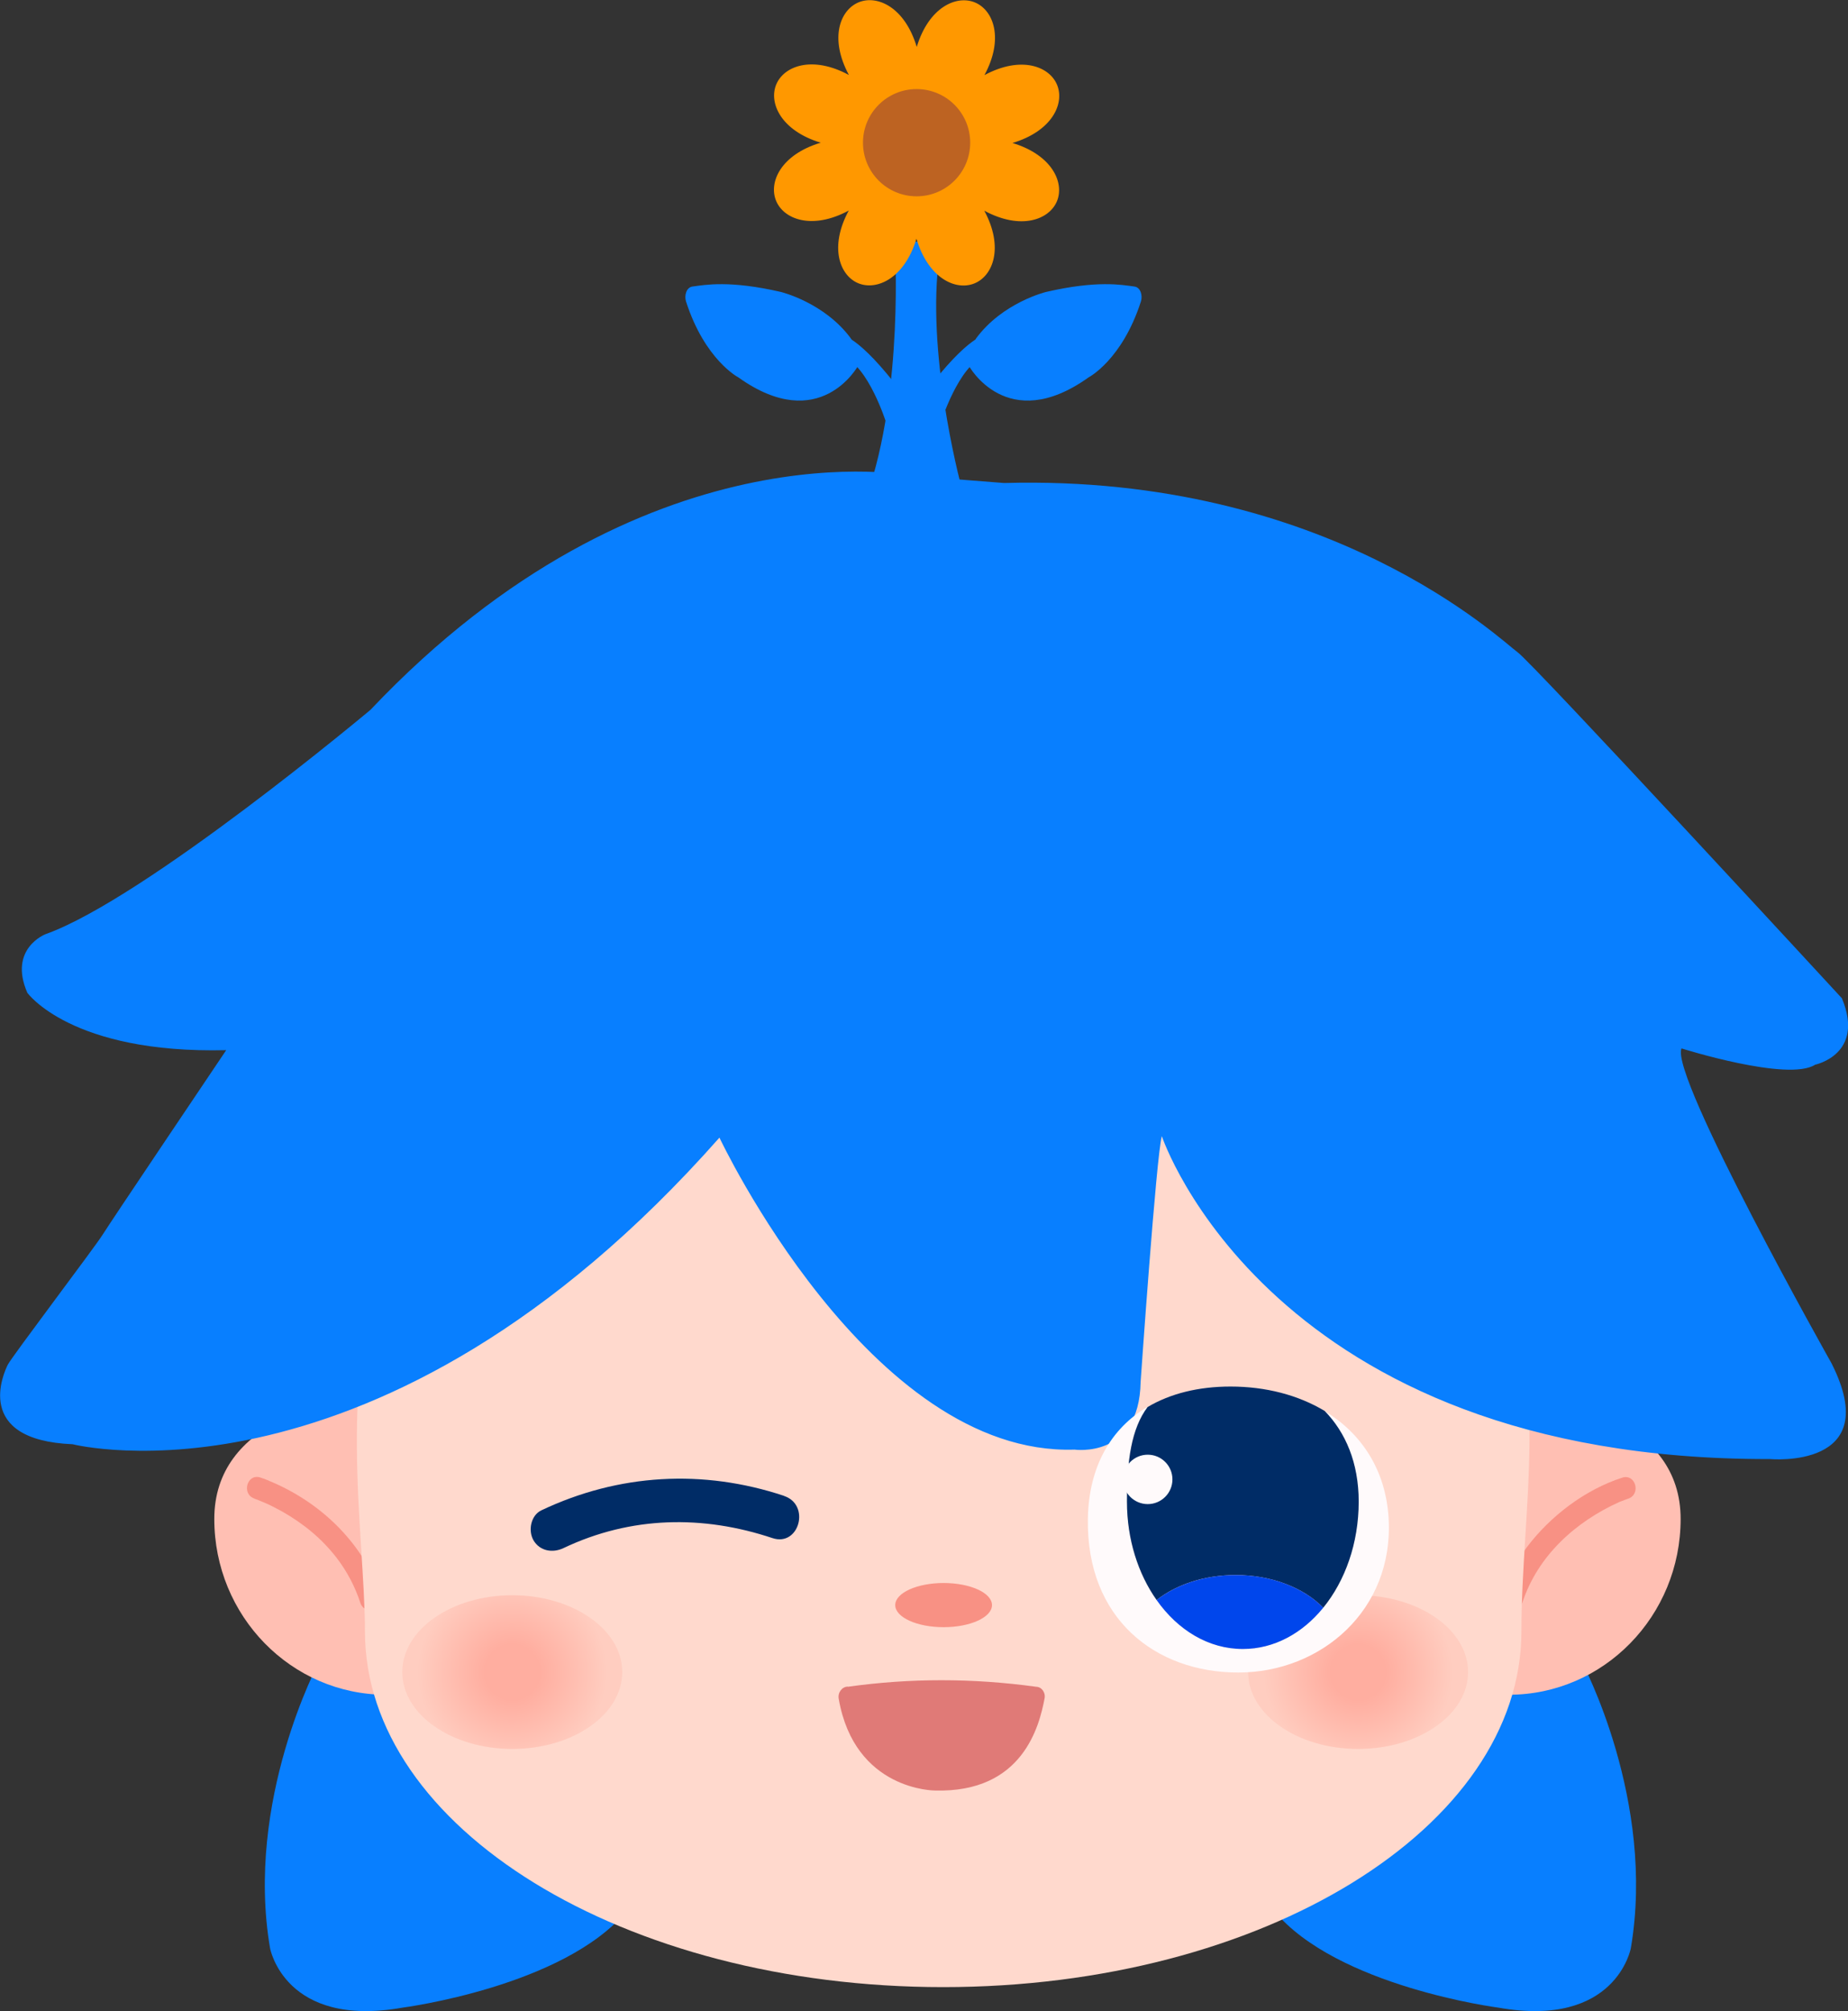 <?xml version="1.0" encoding="UTF-8"?><svg id="Layer_2" xmlns="http://www.w3.org/2000/svg" xmlns:xlink="http://www.w3.org/1999/xlink" viewBox="0 0 127.2 138.4"><rect x="0" y="0" width="127.2" height="138.4" fill="#333333" stroke="none"/><defs><style>.cls-1{fill:#bd6322;}.cls-1,.cls-2,.cls-3,.cls-4,.cls-5,.cls-6,.cls-7,.cls-8,.cls-9,.cls-10,.cls-11,.cls-12,.cls-13,.cls-14{stroke-width:0px;}.cls-2{fill:#002c66;}.cls-3{fill:url(#radial-gradient);}.cls-4{fill:#087fff;}.cls-5{fill:#e4b2a2;}.cls-6{fill:#ffd9cd;}.cls-7{fill:url(#radial-gradient-2);}.cls-8{fill:#ffbfb3;}.cls-9{fill:#fffafb;}.cls-10{fill:#f89184;}.cls-11{fill:#e07a77;}.cls-12{fill:#ff9800;}.cls-13{fill:#fff;}.cls-14{fill:#0046ec;}</style><radialGradient id="radial-gradient" cx="35.26" cy="115.07" fx="35.26" fy="115.07" r="6.53" gradientUnits="userSpaceOnUse"><stop offset=".29" stop-color="#ffaea0"/><stop offset="1" stop-color="#ffcdc0"/></radialGradient><radialGradient id="radial-gradient-2" cx="93.48" fx="93.48" xlink:href="#radial-gradient"/></defs><g id="Layer_8"><path class="cls-13" d="M11.84,88.32c-.27.79-.52,1.59-.76,2.39-.03.09-.05.17-.07.26.51.56,1.15,1.03,1.96,1.36,2.03.84,3.97.12,5.51-1.17.42,1.89,1.68,3.58,3.57,4.32,1.77.7,3.65.43,5.19-.48.26,1.77,1.26,3.4,3.05,4.17.41.18.85.29,1.3.35.36-.69.73-1.39,1.11-2.08-.41.02-.85-.05-1.3-.23-1.89-.75-2.43-3.07-1.67-4.81.58-1.31-1.33-2.29-2-1-2.27,4.37-8.41,1.61-7.07-2.99.36-1.23-1.42-1.64-2-.68-1.18,1.96-3.46,3.66-5.62,2.04-.54-.4-.93-.9-1.2-1.46Z"/><path class="cls-5" d="M38.12,79.98c-.5,1-.1,2.21.9,2.71,1,.5,2.21.1,2.71-.9.5-1,.1-2.21-.9-2.71-1-.5-2.21-.1-2.71.9Z"/><path class="cls-5" d="M30,74.55c-.5,1-.1,2.21.9,2.71,1,.5,2.21.1,2.71-.9.5-1,.1-2.21-.9-2.71-1-.5-2.21-.1-2.71.9Z"/><path class="cls-5" d="M22.97,70.57c-.5,1-.1,2.21.9,2.71,1,.5,2.21.1,2.71-.9.5-1,.1-2.21-.9-2.71-1-.5-2.21-.1-2.71.9Z"/><path class="cls-4" d="M21.94,114.41s-5.09,9.52-3.35,19.67c0,0,1.02,5.52,9.13,4.08,0,0,11.11-1.44,15.43-6.67l-14.71-15.97-6.5-1.11Z"/><path class="cls-4" d="M108.9,114.41s5.09,9.52,3.35,19.67c0,0-1.02,5.52-9.13,4.08,0,0-11.11-1.44-15.43-6.67l14.71-15.97,6.5-1.11Z"/><path class="cls-8" d="M38.41,104.53c0,6.68-5.3,12.1-11.83,12.1s-11.83-5.42-11.83-12.1,7.76-8.74,14.29-8.74,9.36,2.06,9.36,8.74Z"/><path class="cls-8" d="M92.02,104.53c0,6.68,5.3,12.1,11.83,12.1,6.53,0,11.83-5.42,11.83-12.1s-7.76-8.74-14.29-8.74c-6.53,0-9.36,2.06-9.36,8.74Z"/><path class="cls-10" d="M17.51,103.14c.05.02.1.03.15.05.06.02.12.04.18.07s.29.12.18.07c-.12-.05.03.01.06.03.06.02.11.05.17.07.12.05.23.11.35.16.28.14.56.29.84.44,1.45.83,2.7,1.84,3.74,3.19.71.93,1.26,1.97,1.62,3.08.3.91,1.75.52,1.45-.4-1.16-3.56-4-6.36-7.4-7.85-.3-.13-.61-.27-.93-.37-.92-.3-1.32,1.15-.4,1.45h0Z"/><path class="cls-10" d="M111.66,101.69c-2.57.83-4.95,2.65-6.56,4.78-.78,1.04-1.37,2.2-1.77,3.44-.3.92,1.15,1.32,1.45.4,1.06-3.25,3.67-5.59,6.69-6.95.05-.02.27-.11.03-.01.04-.02.09-.04.13-.05.08-.03.15-.06.23-.09.07-.02.13-.05.2-.07.92-.3.52-1.75-.4-1.45h0Z"/><path class="cls-6" d="M104.72,112.27c0,13.52-17.82,24.48-39.8,24.48s-39.8-10.96-39.8-24.48-8.41-45.03,40.11-41.11c47.84,3.87,39.49,24.29,39.49,41.11Z"/><ellipse class="cls-3" cx="35.26" cy="115.07" rx="7.57" ry="5.29"/><ellipse class="cls-7" cx="93.48" cy="115.07" rx="7.57" ry="5.29"/><ellipse class="cls-10" cx="64.95" cy="110.46" rx="3.33" ry="1.52"/><path class="cls-4" d="M61.59,16.69s.65,10.21-1.95,17.49l6.62-.33s-2.28-8.25-1.74-14.99l-.33-2.28-2.61.11Z"/><path class="cls-4" d="M66.68,25.16s2.62,4.83,8.25.81c0,0,2.3-1.19,3.6-5.22.13-.41-.02-.97-.44-1.03-.88-.12-2.57-.44-6.08.37,0,0-3.01.72-4.84,3.22l-.49,1.86Z"/><path class="cls-4" d="M64.74,29.13s1.24-3.99,3.01-4.59l.15-1.51s-1.2-.04-4.25,4.03l1.09,2.07Z"/><path class="cls-4" d="M59.07,25.16s-2.62,4.83-8.25.81c0,0-2.3-1.19-3.6-5.22-.13-.41.02-.97.44-1.03.88-.12,2.57-.44,6.08.37,0,0,3.01.72,4.84,3.22l.49,1.86Z"/><path class="cls-4" d="M61.01,29.13s-1.24-3.99-3.01-4.59l-.15-1.51s1.2-.04,4.25,4.03l-1.09,2.07Z"/><path class="cls-12" d="M72.76,5.84c-.52-1.27-2.47-2.03-5-.67,1.36-2.52.62-4.47-.65-5s-3.18.32-4.01,3.06c-.82-2.74-2.72-3.6-4-3.07s-2.03,2.47-.67,5c-2.52-1.36-4.47-.62-5,.65-.53,1.27.32,3.18,3.06,4.01-2.74.82-3.6,2.72-3.07,4,.52,1.27,2.47,2.03,5,.67-1.36,2.52-.62,4.47.65,5,1.27.53,3.18-.32,4.01-3.06.82,2.74,2.72,3.6,4,3.07,1.27-.52,2.03-2.47.67-5,2.52,1.36,4.47.62,5-.65.53-1.27-.32-3.18-3.06-4.01,2.74-.82,3.6-2.72,3.07-4Z"/><circle class="cls-1" cx="63.09" cy="9.82" r="3.69"/><path class="cls-4" d="M115.74,72.15s7.34,2.32,9.2,1.12c0,0,3.45-.71,1.84-4.57,0,0-21.31-23.11-22.33-23.82s-12.97-12.26-35.34-11.64l-6.26-.49s-18.48-3.83-37.35,16.1c0,0-15.51,13-22.37,15.44,0,0-2.57.99-1.25,4.03,0,0,3,4.21,13.69,3.95,0,0-8.06,11.97-8.52,12.72s-6.23,8.37-6.51,8.92-2.42,5.2,4.46,5.48c0,0,21.1,5.39,44.52-21.1,0,0,10.32,21.93,24.44,21.47,0,0,4.46.65,4.55-4.65,0,0,1.08-15.62,1.46-16.92,0,0,7.42,22.31,41.86,22.22,0,0,7.95.74,4.23-6.6,0,0-11.15-19.8-10.32-21.66Z"/><path class="cls-9" d="M78.99,96.83c-1.12,1.48-1.42,3.69-1.42,6.51,0,5.6,3.57,10.14,7.97,10.14,4.4,0,7.97-4.54,7.97-10.14,0-2.67-.91-4.77-2.34-6.24,2.51,1.52,4.22,4.03,4.41,7.41.36,6.27-4.63,10.59-10.35,10.59-5.72,0-10.47-3.72-10.35-10.59.06-3.6,1.6-6.21,4.1-7.69Z"/><path class="cls-2" d="M85.05,108.39c-2.16,0-4.09.66-5.44,1.72-1.27-1.8-2.04-4.17-2.04-6.77,0-2.82.3-5.02,1.42-6.51,1.57-.93,3.51-1.41,5.71-1.41,2.41,0,4.65.58,6.48,1.68,1.43,1.47,2.34,3.56,2.34,6.24,0,2.87-.94,5.46-2.44,7.3-1.33-1.36-3.53-2.25-6.03-2.25Z"/><path class="cls-14" d="M85.54,113.48c-2.36,0-4.47-1.3-5.93-3.37,1.34-1.05,3.28-1.72,5.44-1.72,2.5,0,4.7.89,6.03,2.25-1.43,1.76-3.38,2.84-5.53,2.84Z"/><circle class="cls-9" cx="79" cy="101.81" r="1.7"/><path class="cls-2" d="M53.96,102.94c-5.57-1.85-11.37-1.53-16.7,1-.73.35-.92,1.4-.54,2.06.44.75,1.32.89,2.06.54,4.67-2.22,9.63-2.28,14.39-.69,1.84.61,2.63-2.29.8-2.9h0Z"/><path class="cls-11" d="M58.36,116.08c4.27-.6,8.59-.6,12.95,0,.38,0,.67.39.59.8-.36,1.89-1.49,6.51-7.55,6.34,0,0-5.52.02-6.62-6.31-.08-.43.23-.84.63-.84Z"/></g></svg>